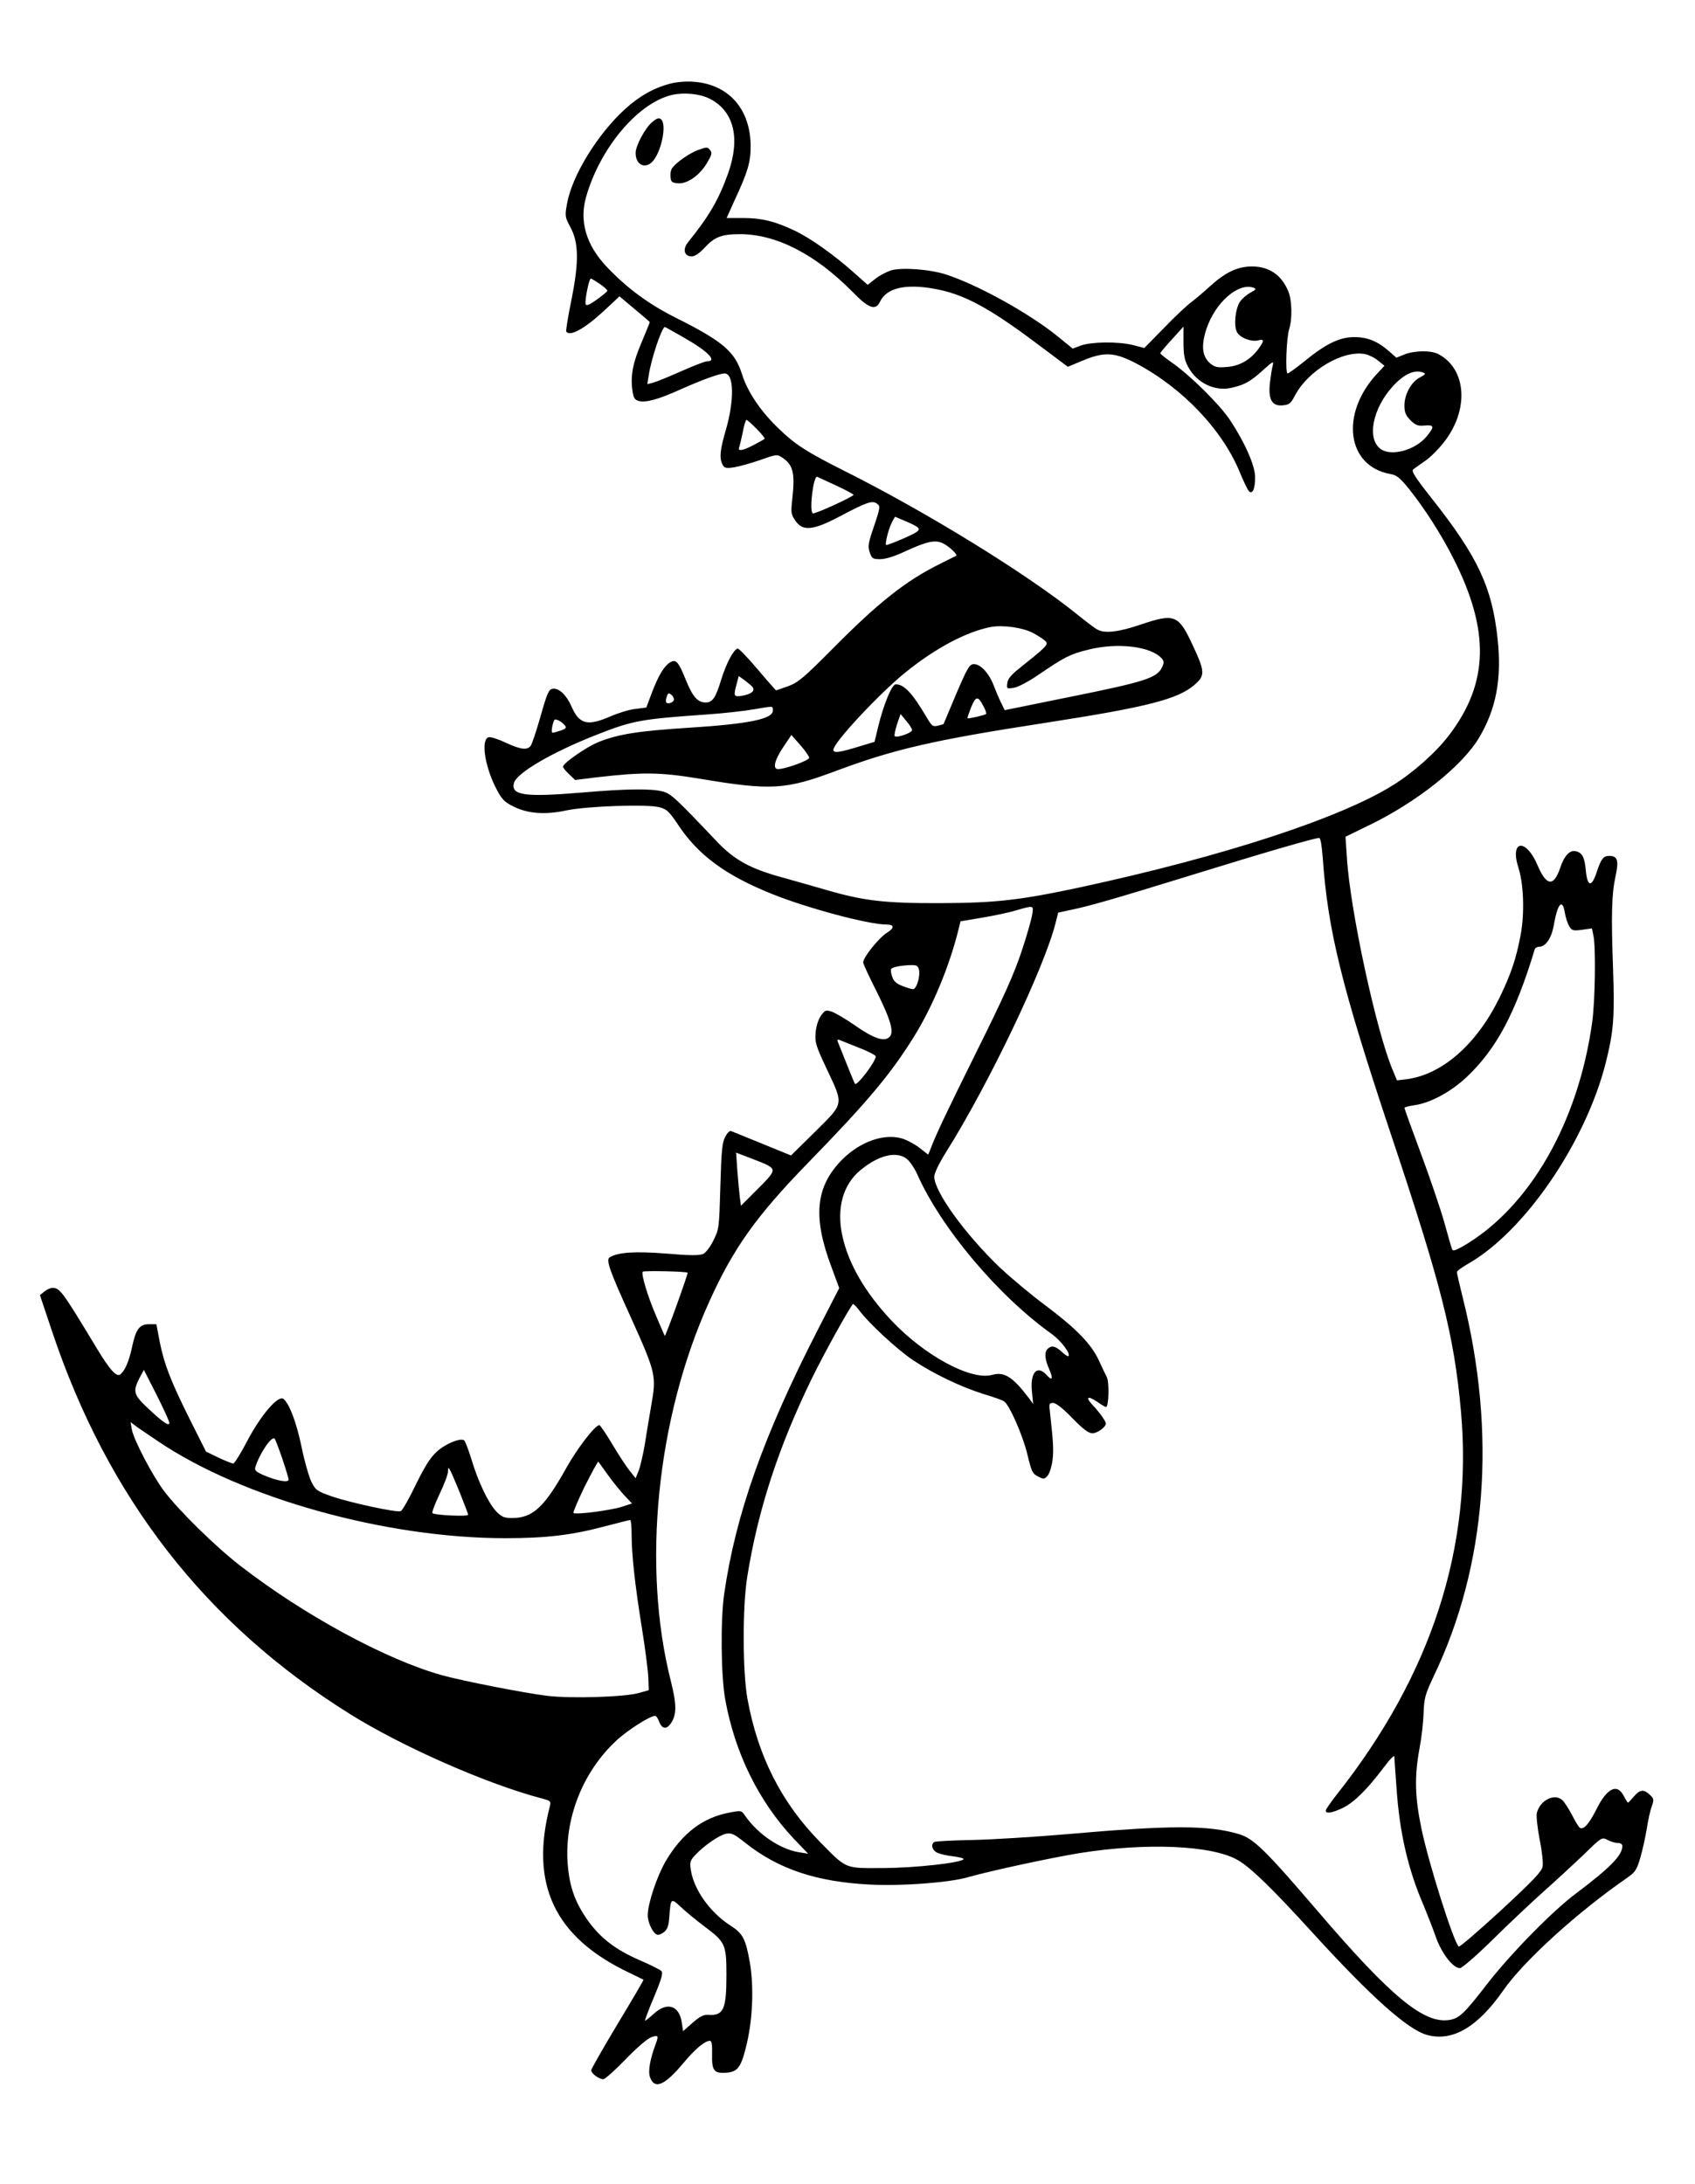 <?xml version="1.0" standalone="no"?>
<!DOCTYPE svg PUBLIC "-//W3C//DTD SVG 20010904//EN"
 "http://www.w3.org/TR/2001/REC-SVG-20010904/DTD/svg10.dtd">
<svg version="1.0" xmlns="http://www.w3.org/2000/svg"
 width="840pt" height="1082pt" viewBox="0 0 840 1082"
 preserveAspectRatio="xMidYMid meet">

<g transform="translate(0,1082) scale(0.1,-0.1)"
fill="#000000" stroke="none">
<path d="M3323 10406 c-82 -21 -155 -62 -226 -127 -137 -125 -262 -329 -287
-468 -11 -62 -10 -66 16 -115 42 -77 44 -171 6 -361 -17 -82 -28 -153 -26
-157 17 -28 92 14 187 102 l77 72 75 -63 c41 -34 75 -63 75 -65 0 -2 -18 -47
-40 -99 -44 -102 -56 -167 -46 -239 6 -39 11 -47 34 -53 34 -8 97 9 207 59
106 47 191 78 216 78 47 0 49 -133 5 -284 -28 -96 -32 -136 -15 -168 9 -17 17
-19 57 -13 25 4 83 20 129 36 78 28 84 29 107 14 57 -37 67 -77 52 -210 -7
-65 -6 -73 16 -105 37 -53 87 -48 220 22 134 71 161 80 184 63 17 -12 17 -18
-14 -110 -29 -84 -32 -101 -22 -131 11 -31 15 -34 52 -34 27 0 72 14 129 41
107 49 146 56 185 36 29 -15 71 -55 63 -60 -2 -1 -38 -19 -80 -40 -168 -83
-303 -189 -529 -417 -146 -147 -173 -170 -223 -189 -32 -11 -59 -21 -61 -21
-1 0 -43 47 -92 105 -49 58 -93 104 -99 102 -21 -7 -56 -74 -81 -154 -27 -90
-43 -113 -77 -113 -39 0 -64 28 -97 109 -38 94 -50 108 -80 89 -29 -18 -57
-64 -90 -151 l-27 -72 -54 -7 c-30 -3 -85 -20 -124 -37 -115 -50 -155 -39
-194 52 -24 54 -62 90 -92 85 -19 -3 -27 -19 -60 -136 -21 -74 -43 -140 -50
-148 -18 -21 -50 -17 -123 17 -36 17 -73 29 -83 27 -42 -8 -21 -147 39 -260
26 -49 39 -62 84 -84 71 -35 156 -41 259 -19 104 22 404 32 463 16 37 -10 48
-21 90 -83 100 -153 237 -254 469 -347 174 -70 477 -151 566 -151 39 0 41 -16
5 -39 -42 -25 -124 -128 -120 -150 1 -9 32 -75 68 -146 70 -141 87 -202 60
-224 -26 -22 -77 -5 -167 58 -46 32 -99 63 -116 69 -30 10 -34 9 -55 -20 -13
-19 -23 -51 -26 -84 -4 -48 1 -64 53 -175 87 -185 90 -171 -54 -314 l-121
-119 -142 58 c-79 32 -148 60 -155 63 -6 3 -20 -10 -29 -29 -15 -27 -19 -68
-24 -244 -6 -205 -6 -212 -34 -268 -16 -33 -38 -62 -52 -68 -18 -8 -66 -8
-182 2 -155 12 -239 7 -281 -19 -19 -12 1 -68 104 -294 126 -280 129 -291 102
-442 -8 -49 -23 -134 -31 -188 -9 -53 -23 -113 -31 -133 l-15 -37 -31 39 c-17
22 -56 81 -86 132 -30 50 -58 92 -63 92 -21 0 -110 -116 -164 -213 -108 -193
-166 -247 -267 -247 -41 0 -52 5 -79 32 -40 42 -91 149 -124 260 -15 48 -31
90 -36 93 -20 13 -94 -18 -136 -57 -32 -29 -59 -73 -104 -164 -33 -69 -66
-127 -74 -130 -20 -8 -251 42 -341 73 -75 26 -81 31 -102 73 -12 25 -34 101
-48 170 -25 121 -60 215 -90 240 -25 21 -111 -78 -179 -207 -32 -62 -64 -113
-70 -113 -6 0 -39 13 -73 29 l-62 30 -76 151 c-98 196 -131 281 -153 391 l-17
89 -37 0 c-47 0 -65 -25 -84 -115 -15 -69 -34 -114 -57 -133 -19 -16 -52 20
-120 133 -168 278 -180 295 -217 295 -10 0 -28 -8 -40 -18 l-22 -18 60 -179
c276 -825 760 -1448 1473 -1894 262 -164 682 -349 957 -421 41 -11 43 -13 37
-38 -100 -386 23 -648 390 -823 39 -19 72 -35 74 -36 2 -1 -56 -100 -128 -219
-72 -120 -131 -223 -131 -230 0 -16 39 -44 60 -44 8 0 58 44 110 98 56 58 108
103 128 110 35 12 37 8 21 -35 -27 -72 -38 -133 -28 -162 22 -64 72 -43 165
68 60 72 107 111 132 111 9 0 12 -18 11 -65 -2 -82 9 -97 69 -93 60 4 76 28
104 148 29 127 34 281 14 399 -21 117 -34 143 -99 184 -101 66 -181 180 -194
278 -5 34 -2 44 23 70 45 48 119 98 152 105 27 5 40 -1 94 -44 166 -132 356
-195 623 -208 154 -8 389 10 480 36 112 32 409 96 555 120 332 53 658 39 785
-35 64 -37 171 -141 374 -364 288 -315 468 -476 564 -502 126 -34 250 39 377
221 101 146 372 391 613 557 41 29 48 39 66 100 11 37 25 102 32 143 6 41 17
91 25 112 11 33 11 38 -10 57 -30 29 -50 26 -79 -9 -14 -16 -27 -30 -29 -30
-2 0 -12 16 -22 35 -33 62 -83 36 -135 -69 -35 -70 -63 -102 -81 -91 -6 3 -23
32 -39 63 -16 31 -38 65 -49 75 -39 35 -111 -2 -126 -65 -3 -14 3 -73 14 -130
12 -57 18 -117 15 -134 -4 -25 -47 -70 -207 -218 -111 -102 -205 -183 -209
-179 -27 27 -150 416 -185 586 -32 154 -35 256 -9 397 10 52 19 131 20 176 3
73 8 91 50 180 263 549 313 1202 144 1876 -16 64 -29 121 -29 126 0 6 24 23
53 40 282 159 587 605 686 1002 38 154 43 221 35 460 -10 272 -7 373 13 463
16 75 9 97 -32 97 -29 0 -40 -14 -62 -80 -25 -77 -46 -74 -54 7 -6 66 -17 88
-49 96 -30 8 -58 -22 -78 -82 -32 -95 -68 -91 -112 12 -58 137 -139 126 -95
-12 26 -79 31 -226 11 -332 -22 -119 -49 -197 -106 -314 -113 -229 -282 -377
-457 -401 l-50 -6 -21 51 c-80 186 -212 796 -227 1052 l-7 104 113 55 c239
115 464 294 548 434 85 142 114 291 93 489 -27 257 -98 409 -326 697 -85 108
-103 137 -92 145 7 6 34 24 59 42 25 17 66 58 91 90 128 161 115 365 -26 439
-36 19 -118 18 -168 -2 l-40 -16 -35 31 c-58 51 -108 71 -174 71 -73 0 -142
-34 -248 -121 -40 -32 -77 -59 -82 -59 -12 0 -6 177 8 220 16 50 14 145 -5
188 -33 80 -95 122 -179 122 -71 0 -130 -28 -204 -94 -31 -29 -74 -65 -95 -81
-22 -16 -84 -74 -137 -129 l-98 -100 -58 15 c-73 18 -206 16 -257 -3 l-40 -15
-81 66 c-139 111 -386 248 -543 300 -80 27 -225 38 -278 21 -21 -7 -56 -25
-77 -42 l-37 -29 -70 62 c-94 84 -217 172 -293 207 -97 46 -163 62 -254 62
l-82 0 35 78 c70 150 84 197 84 277 0 184 -109 308 -283 320 -34 3 -85 -1
-114 -9z m194 -75 c120 -61 153 -194 92 -368 -47 -131 -92 -210 -200 -344 -27
-34 -18 -69 18 -69 17 0 38 14 67 45 47 51 83 65 173 65 180 0 373 -99 557
-285 82 -84 115 -96 138 -48 32 66 124 88 265 63 145 -25 270 -91 510 -271
l155 -116 72 30 c107 45 159 43 266 -13 231 -122 430 -331 516 -544 18 -43 37
-83 43 -89 18 -18 31 10 31 69 0 57 -50 171 -125 284 -51 76 -192 216 -282
280 -35 24 -63 47 -63 50 0 3 26 34 58 69 l57 63 0 -78 c0 -62 5 -88 23 -121
43 -81 135 -125 220 -103 63 15 90 31 152 87 50 45 53 46 47 21 -4 -15 -10
-54 -14 -87 -8 -81 11 -114 64 -109 32 3 40 9 60 48 66 125 237 226 347 206
19 -4 49 -18 66 -33 l31 -25 -39 -42 c-182 -198 -147 -456 68 -494 32 -6 47
-18 91 -72 79 -98 165 -233 225 -353 177 -352 171 -609 -21 -864 -64 -86 -177
-187 -279 -251 -262 -165 -846 -355 -1550 -507 -304 -65 -422 -78 -696 -79
-272 -1 -379 11 -564 65 -55 16 -150 43 -211 60 -167 45 -245 88 -335 183
-202 213 -225 234 -265 245 -56 15 -177 14 -400 -5 -284 -24 -354 -14 -338 47
13 50 190 153 412 240 175 69 219 77 536 99 88 6 196 18 240 26 101 17 95 18
95 -6 0 -42 -118 -66 -414 -85 -253 -16 -353 -32 -450 -71 -58 -23 -176 -105
-176 -122 0 -5 13 -21 30 -37 l30 -29 104 13 c235 27 316 26 516 -7 351 -59
424 -54 670 38 292 109 486 154 1046 240 497 77 651 116 733 187 54 46 53 66
-8 196 -71 153 -89 160 -261 102 -106 -36 -175 -44 -211 -24 -11 5 -56 39 -99
74 -249 201 -744 506 -1155 712 -187 94 -243 130 -323 207 -90 85 -157 184
-184 270 -35 113 -94 164 -323 279 -139 69 -246 148 -348 255 -103 109 -137
227 -102 348 68 237 248 454 414 501 61 17 148 10 198 -16z m-545 -917 c21
-15 38 -30 38 -34 0 -4 -24 -24 -52 -44 -41 -29 -54 -33 -56 -21 -4 19 17 125
26 125 3 0 23 -12 44 -26z m3242 -20 c13 -5 9 -10 -16 -23 -17 -9 -40 -28 -51
-43 -25 -33 -34 -121 -17 -153 15 -28 70 -50 106 -41 30 8 30 -2 0 -43 -40
-54 -94 -85 -157 -89 -47 -4 -59 -1 -83 19 -39 34 -44 89 -17 170 44 132 160
232 235 203z m-2827 -245 c123 -70 170 -119 116 -119 -9 0 -66 -22 -127 -49
-61 -27 -124 -53 -140 -57 l-28 -7 7 44 c12 81 65 239 80 239 2 0 43 -23 92
-51z m3667 -175 c13 -5 9 -10 -16 -23 -43 -21 -78 -84 -78 -139 0 -35 6 -49
30 -74 26 -25 37 -29 70 -26 48 4 50 -5 10 -54 -56 -68 -174 -100 -227 -63
-71 50 -41 202 60 312 56 61 108 84 151 67z m-3304 -279 c24 -24 42 -46 39
-49 -2 -2 -26 -16 -53 -30 -55 -29 -81 -33 -73 -12 3 8 11 41 18 75 6 34 15
61 18 61 4 0 27 -20 51 -45z m393 -280 c48 -22 86 -43 87 -46 0 -9 -194 -98
-202 -92 -19 11 3 188 22 181 4 -2 46 -21 93 -43z m343 -176 c72 -31 79 -39
54 -56 -18 -13 -136 -63 -148 -63 -8 0 9 72 25 106 9 19 18 34 19 34 1 0 23
-10 50 -21z m634 -555 c28 -15 56 -34 63 -42 13 -16 0 -28 -133 -134 -40 -32
-56 -52 -58 -72 -4 -28 -2 -29 33 -23 20 3 73 31 121 64 131 89 156 102 245
124 147 38 317 17 368 -45 10 -12 10 -20 -1 -43 -24 -51 -87 -71 -444 -143
l-335 -68 -18 37 c-10 20 -26 58 -36 84 -23 61 -65 107 -98 107 -22 0 -31 -14
-88 -147 -34 -82 -63 -149 -63 -150 -1 -1 -13 -4 -28 -8 -25 -6 -30 -2 -55 40
-71 121 -112 165 -154 165 -19 0 -60 -99 -87 -210 l-18 -75 -70 -21 c-107 -33
-134 -36 -134 -18 0 34 225 276 356 382 149 121 302 202 424 226 61 11 160 -3
210 -30z m-1391 -267 c15 -19 -5 -36 -53 -44 -40 -6 -42 -2 -25 60 l10 38 28
-20 c15 -11 33 -26 40 -34z m-389 -62 c0 -7 -9 -15 -20 -18 -21 -5 -25 7 -14
37 5 13 9 14 20 5 8 -6 14 -17 14 -24z m1536 -38 c9 -16 13 -31 11 -34 -7 -6
-89 -25 -92 -21 -2 2 7 26 18 55 24 57 34 57 63 0z m-356 -114 c0 -13 -76 -40
-86 -30 -3 3 2 29 11 58 l18 52 28 -34 c16 -19 29 -39 29 -46z m-1721 24 c10
-12 6 -17 -20 -26 -18 -6 -36 -11 -41 -11 -8 0 -1 44 9 63 5 9 35 -6 52 -26z
m1211 -161 c0 -13 -118 -56 -154 -56 -28 0 -18 44 25 108 l41 61 44 -50 c24
-27 44 -56 44 -63z m2545 -493 c25 -360 93 -637 335 -1363 252 -753 316 -1004
350 -1380 60 -672 -146 -1308 -617 -1902 -29 -37 -53 -72 -53 -77 0 -18 33
-12 87 14 55 28 118 90 201 200 28 38 52 62 52 54 0 -7 5 -79 11 -159 15 -220
57 -401 134 -579 17 -42 45 -111 60 -155 29 -83 86 -156 120 -156 10 0 84 64
164 143 80 79 193 185 251 237 58 51 146 133 197 181 91 89 91 89 120 74 15
-8 38 -15 51 -15 13 0 22 -6 22 -15 0 -46 -61 -108 -230 -235 -119 -89 -327
-302 -443 -452 -109 -141 -134 -165 -181 -174 -127 -23 -291 112 -658 541
-256 299 -316 358 -388 379 -150 45 -338 45 -851 0 -162 -14 -374 -27 -471
-29 -98 -2 -182 -6 -188 -10 -19 -12 -10 -42 15 -53 14 -7 50 -15 80 -18 30
-4 52 -10 50 -14 -11 -18 -237 -43 -395 -44 -196 -1 -182 -7 -315 128 -192
195 -309 425 -361 711 -24 133 -25 454 -1 603 53 333 156 647 322 987 59 120
181 341 202 365 2 2 16 -11 30 -30 48 -65 190 -196 269 -249 103 -68 237 -132
349 -167 50 -15 96 -31 102 -37 27 -20 92 -169 114 -260 21 -88 26 -98 53
-111 29 -15 32 -14 48 4 9 11 20 45 24 76 6 51 4 87 -12 232 -6 48 -5 52 15
52 14 0 49 -27 95 -75 55 -56 80 -75 100 -75 24 0 66 30 66 48 0 12 -29 53
-63 89 -40 42 -29 52 20 19 20 -14 40 -26 44 -26 14 0 17 122 4 148 -8 15 -25
52 -39 82 -37 81 -112 158 -261 270 -73 54 -177 141 -231 192 -172 165 -324
375 -324 449 0 17 23 65 58 121 212 337 486 911 543 1135 l13 52 55 12 c91 18
214 53 606 174 355 110 607 183 632 184 7 1 13 -33 18 -96z m1200 -275 c4 -24
14 -54 22 -67 13 -21 20 -23 63 -17 l49 7 8 -38 c12 -59 8 -317 -6 -423 -69
-503 -313 -925 -643 -1115 -36 -20 -49 -24 -52 -13 -3 7 -21 69 -40 138 -20
69 -72 222 -116 340 -44 118 -80 218 -80 222 0 3 22 9 50 13 78 11 179 65 258
139 148 140 241 314 338 634 2 6 12 12 22 12 32 0 61 43 72 106 19 109 43 136
55 62z m-2640 -10 c-4 -24 -27 -106 -53 -183 -35 -106 -88 -225 -220 -490
-154 -311 -203 -413 -233 -493 l-9 -22 -45 35 c-25 19 -65 40 -88 46 -90 24
-204 -17 -293 -105 -132 -133 -148 -283 -53 -534 l38 -103 -109 -212 c-265
-517 -404 -908 -461 -1302 -19 -130 -16 -408 5 -524 48 -266 167 -506 339
-689 l72 -75 -44 7 c-93 14 -204 89 -267 179 -20 29 -20 29 -78 18 -133 -25
-234 -101 -317 -241 -43 -74 -89 -210 -89 -268 0 -36 25 -88 46 -96 7 -3 23 3
35 13 17 14 23 31 26 77 7 91 8 93 56 48 23 -22 75 -65 115 -95 106 -79 112
-90 112 -241 0 -174 -14 -205 -93 -199 -21 1 -41 -10 -75 -40 l-47 -41 -6 41
c-12 86 -72 106 -138 46 -21 -19 -41 -35 -44 -35 -3 0 17 53 44 117 39 93 46
120 36 129 -6 7 -55 31 -108 54 -118 51 -193 109 -255 195 -68 96 -95 177
-102 301 -10 218 80 440 241 590 55 52 168 124 194 124 5 0 14 -13 20 -30 14
-36 37 -39 59 -5 28 42 27 93 -1 205 -145 570 -71 1304 189 1880 120 266 233
425 491 690 292 300 407 436 524 624 92 148 175 346 221 531 l10 41 107 18
c60 10 135 26 168 36 89 26 88 26 80 -22z m-561 -271 c8 -32 -12 -97 -29 -97
-8 0 -32 7 -54 16 -29 11 -43 24 -50 47 -6 17 -8 34 -4 38 10 9 46 16 94 18
31 1 38 -3 43 -22z m-296 -388 c45 -17 82 -37 82 -42 0 -26 -93 -148 -103
-136 -3 3 -36 85 -85 208 -4 10 -1 13 9 9 8 -3 51 -21 97 -39z m-458 -579 c45
-24 42 -34 -45 -120 l-83 -83 -6 44 c-3 24 -8 83 -12 131 l-6 88 68 -26 c37
-14 75 -29 84 -34z m694 29 c15 -12 38 -46 51 -75 118 -266 400 -602 668 -793
45 -33 94 -97 82 -109 -3 -3 -18 7 -33 21 -31 29 -51 34 -70 15 -17 -17 -15
-50 8 -102 21 -49 15 -59 -15 -26 -46 50 -81 9 -71 -84 l6 -61 -22 30 c-79
104 -121 131 -181 114 -105 -29 -335 95 -499 269 -131 139 -215 284 -244 422
-29 136 4 253 91 324 90 74 178 95 229 55z m-1086 -564 c1 -1 -23 -73 -54
-159 -31 -86 -58 -155 -59 -154 -2 2 -21 46 -43 98 -42 97 -75 207 -67 220 4
6 215 2 223 -5z m-2569 -743 c1 -20 -31 1 -104 70 -73 68 -78 84 -44 151 l22
41 63 -124 c35 -69 63 -131 63 -138z m-54 -93 c416 -281 1127 -479 1720 -479
205 0 333 16 497 60 62 16 116 30 121 30 4 0 7 -31 7 -69 0 -99 16 -249 51
-466 17 -104 31 -217 32 -249 l2 -59 -50 -14 c-71 -20 -333 -28 -452 -14 -115
14 -416 73 -522 102 -277 77 -685 298 -1001 543 -125 97 -305 274 -378 371
-58 78 -149 251 -159 305 l-6 35 24 -18 c13 -10 65 -45 114 -78z m614 -85 c17
-50 31 -97 31 -104 0 -16 -58 -6 -123 22 -40 18 -47 24 -41 42 21 66 80 154
95 139 4 -5 21 -49 38 -99z m1616 -84 c26 -36 63 -81 82 -101 l35 -37 -49 -16
c-55 -18 -231 -41 -241 -31 -3 3 22 62 56 132 35 69 65 124 67 122 2 -2 24
-33 50 -69z m-740 -75 c24 -61 45 -114 45 -119 0 -10 -167 -2 -177 8 -4 3 12
45 35 94 23 48 42 98 42 111 0 35 4 28 55 -94z"/>
<path d="M3232 10215 c-35 -29 -82 -117 -82 -153 0 -62 52 -83 89 -36 42 54
65 180 37 203 -11 9 -20 6 -44 -14z"/>
<path d="M3457 10076 c-38 -14 -102 -58 -124 -86 -7 -8 -12 -28 -10 -45 2 -27
6 -30 37 -33 46 -4 109 40 145 103 22 37 25 48 15 60 -15 18 -15 18 -63 1z"/>
</g>
</svg>
